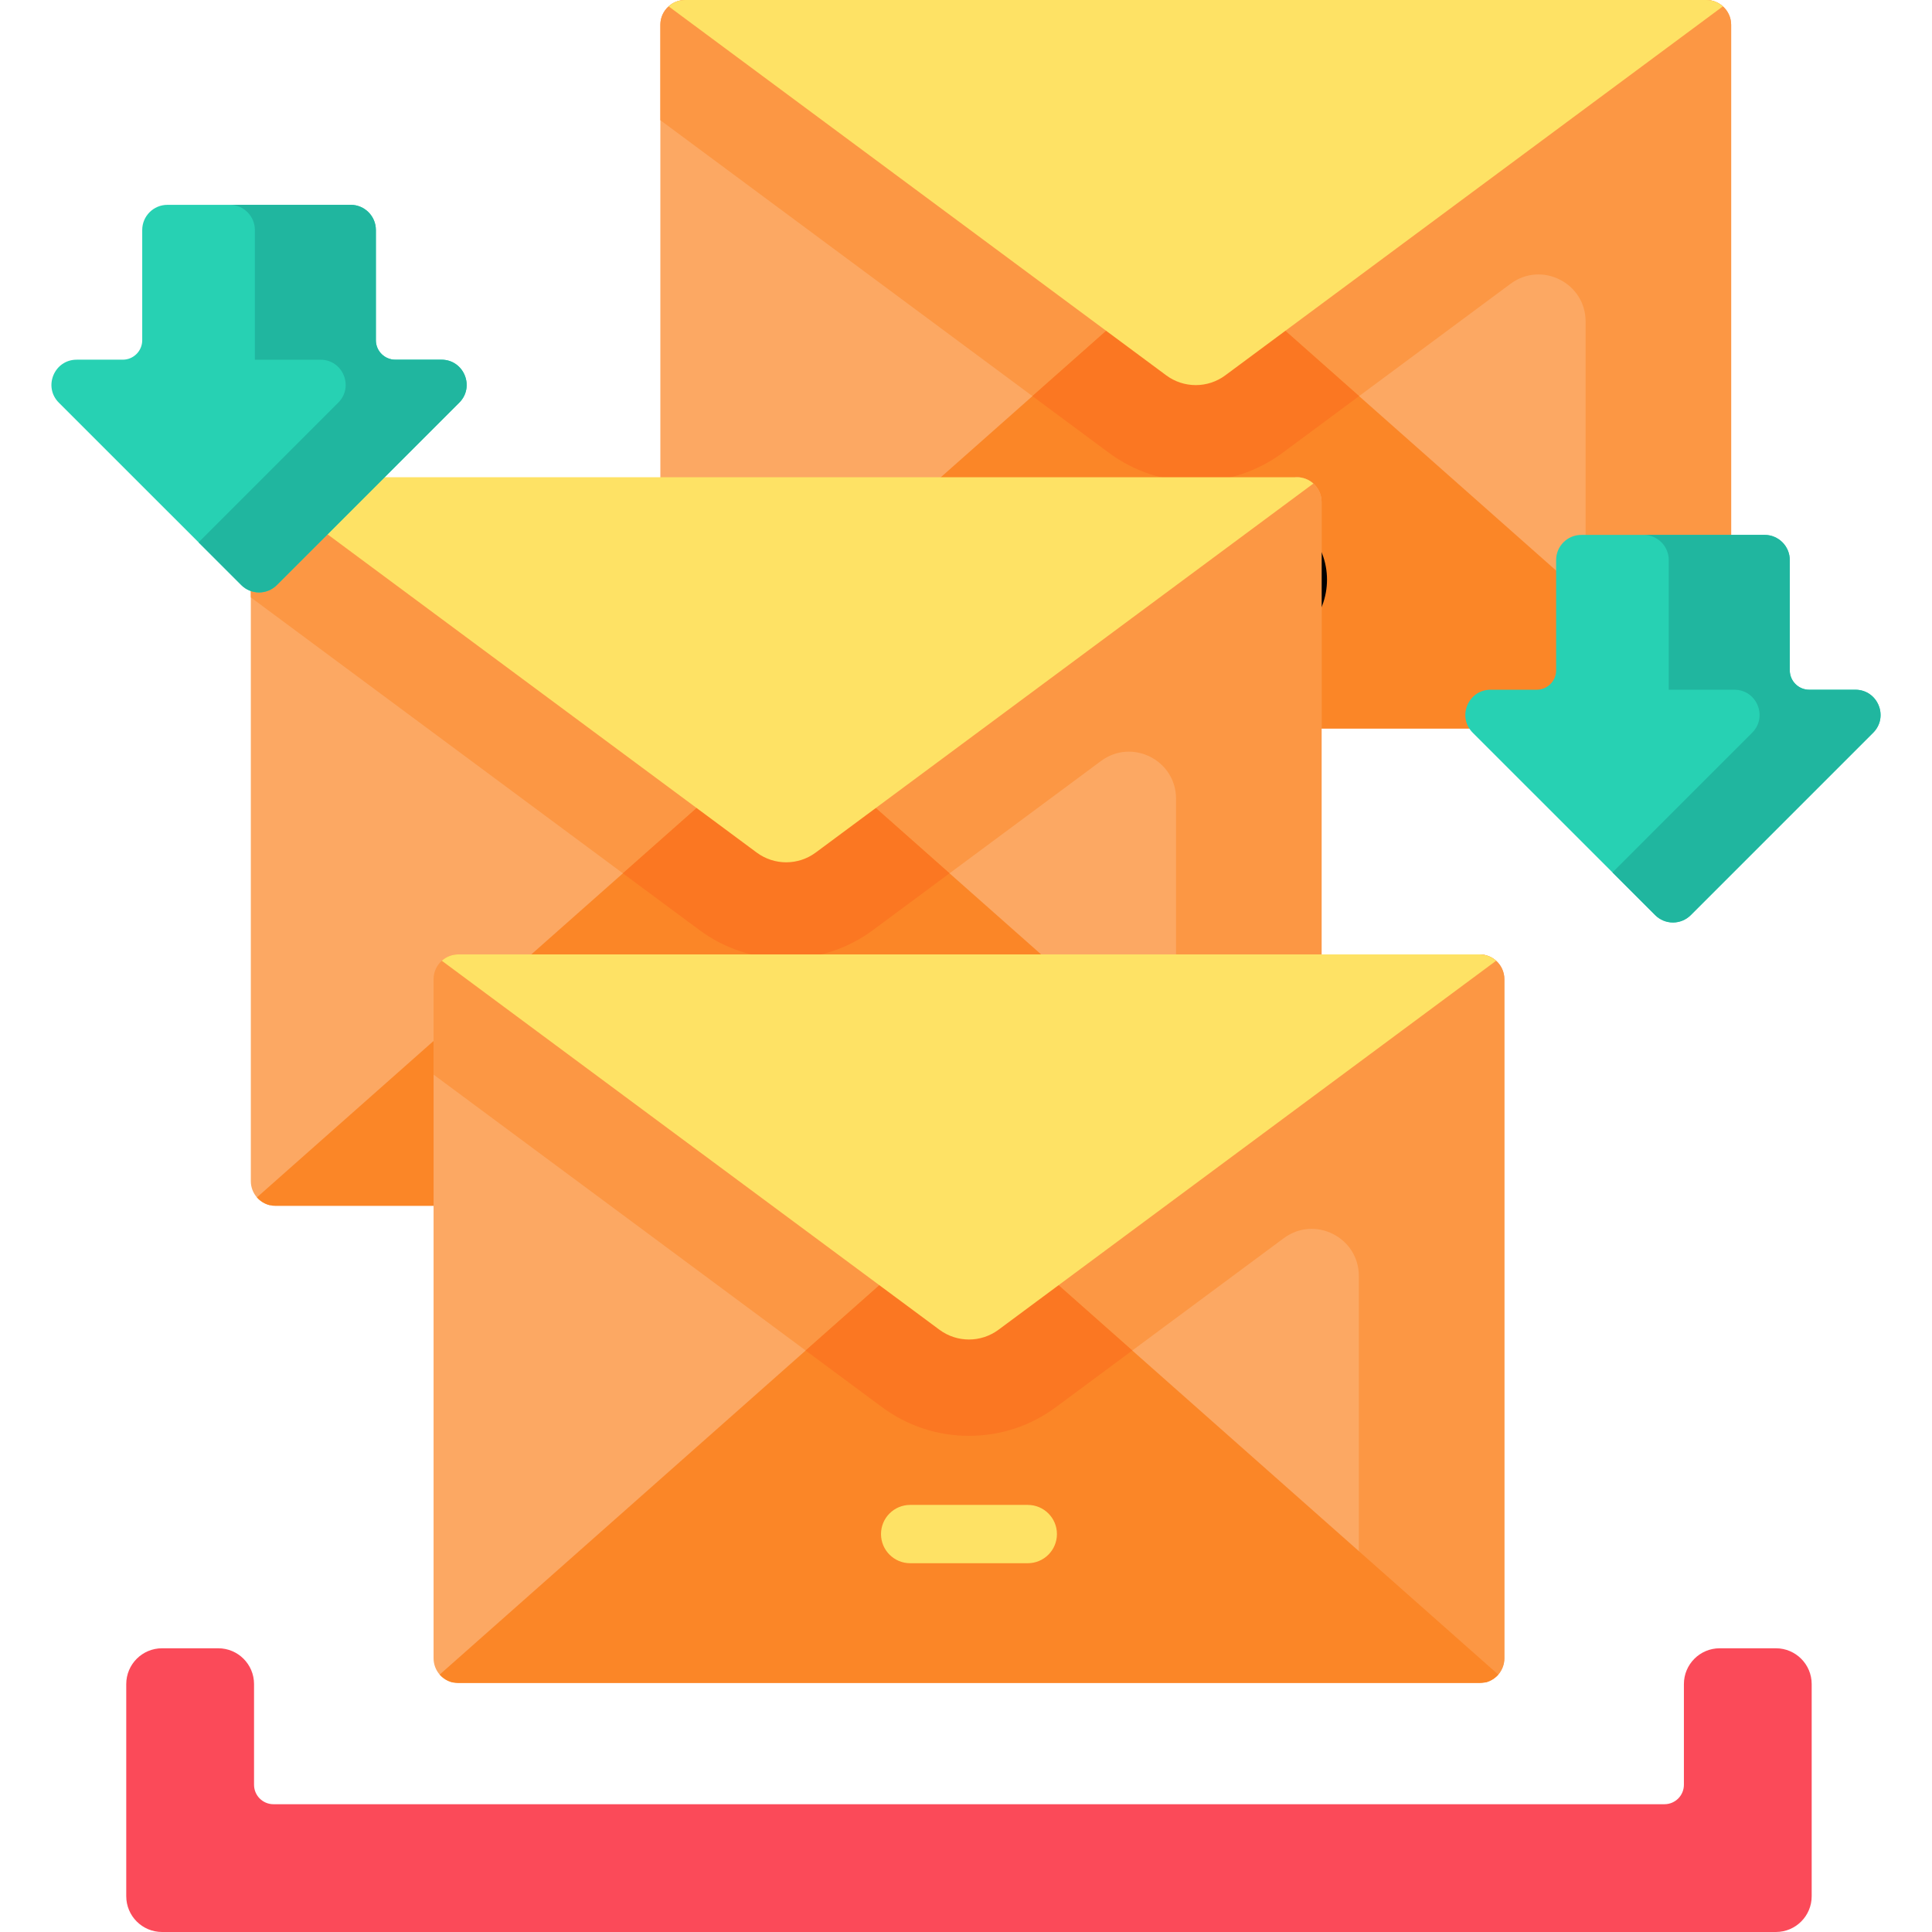 <svg width="200" height="200" viewBox="0 0 200 200" fill="none" xmlns="http://www.w3.org/2000/svg">
<g clip-path="url(#clip0_205_704)">
<path d="M71.04 2.44141e-05L116.983 34.068L70.343 75.368C69.808 75.244 69.341 74.95 68.991 74.555C68.601 74.101 68.359 73.513 68.359 72.865V2.563C68.359 1.807 68.689 1.127 69.213 0.66C69.667 0.249 70.267 -0 70.923 -0H71.04V2.44141e-05Z" fill="#FCA863"/>
<path d="M179.209 2.563V72.865C179.209 73.513 178.967 74.101 178.577 74.555C178.227 74.95 177.76 75.244 177.225 75.368L130.585 34.068L176.529 0H176.646C177.306 0 177.901 0.25 178.356 0.66C178.879 1.127 179.209 1.807 179.209 2.563Z" fill="#FCA863"/>
<path d="M71.04 2.4414e-05L116.983 34.068L108.114 41.923L68.359 12.443V2.563C68.359 1.807 68.689 1.127 69.213 0.66C69.667 0.249 70.267 -0 70.923 -0H71.04V2.4414e-05Z" fill="#FC9744"/>
<path d="M179.208 2.563V72.865C179.208 73.513 178.967 74.101 178.577 74.555C178.227 74.95 177.76 75.244 177.225 75.368L164.142 63.783V33.288C164.142 29.288 159.587 26.994 156.372 29.377L139.454 41.924L130.585 34.069L176.528 0H176.645C177.305 0 177.901 0.25 178.355 0.66C178.878 1.127 179.208 1.807 179.208 2.563Z" fill="#FC9744"/>
<path d="M178.576 74.552C178.106 75.091 177.414 75.432 176.644 75.432H70.924C70.155 75.432 69.463 75.091 68.993 74.552L123.785 26.034L178.576 74.552Z" fill="#FB8627"/>
<path d="M140.691 41.006L132.781 46.871C130.158 48.811 127.046 49.839 123.784 49.839C120.522 49.839 117.41 48.811 114.787 46.871L106.876 41.006L123.783 26.034L140.691 41.006Z" fill="#FB7722"/>
<path d="M178.355 0.657L126.84 38.857C125.025 40.202 122.544 40.202 120.729 38.857L69.213 0.657C69.667 0.249 70.267 0 70.924 0H176.645C177.301 0 177.901 0.249 178.355 0.657Z" fill="#FEE265"/>
<path d="M117.697 60.007H129.871" stroke="black" stroke-width="15" stroke-miterlimit="10" stroke-linecap="round" stroke-linejoin="round"/>
<path d="M28.645 49.4L74.589 83.469L27.949 124.769C27.414 124.644 26.943 124.35 26.597 123.956C26.202 123.501 25.965 122.914 25.965 122.266V51.964C25.965 51.203 26.291 50.527 26.819 50.056C27.269 49.65 27.869 49.4 28.529 49.4H28.645Z" fill="#FCA863"/>
<path d="M136.81 51.964V122.266C136.81 122.914 136.573 123.501 136.179 123.956C135.833 124.35 135.362 124.644 134.826 124.769L88.186 83.469L134.13 49.4H134.247C134.907 49.4 135.506 49.65 135.962 50.056C136.484 50.527 136.81 51.203 136.81 51.964Z" fill="#FCA863"/>
<path d="M28.645 49.4L74.589 83.469L65.72 91.324L25.965 61.843V51.964C25.965 51.203 26.291 50.527 26.819 50.056C27.269 49.65 27.869 49.4 28.529 49.4H28.645Z" fill="#FC9744"/>
<path d="M136.81 51.964V122.266C136.81 122.914 136.573 123.501 136.179 123.956C135.833 124.35 135.362 124.644 134.826 124.769L121.744 113.183V82.688C121.744 78.688 117.188 76.395 113.977 78.777L97.056 91.324L88.186 83.469L134.13 49.401H134.247C134.907 49.401 135.506 49.65 135.962 50.057C136.484 50.527 136.81 51.203 136.81 51.964Z" fill="#FC9744"/>
<path d="M136.179 123.952C135.71 124.491 135.018 124.832 134.248 124.832H28.528C27.758 124.832 27.066 124.491 26.597 123.952L81.388 75.434L136.179 123.952Z" fill="#FB8627"/>
<path d="M98.295 90.406L90.385 96.271C87.762 98.211 84.65 99.238 81.388 99.238C78.126 99.238 75.014 98.211 72.391 96.271L64.481 90.406L81.388 75.434L98.295 90.406Z" fill="#FB7722"/>
<path d="M135.959 50.057L84.443 88.256C82.629 89.602 80.147 89.602 78.332 88.256L26.817 50.057C27.271 49.649 27.871 49.4 28.527 49.4H134.248C134.905 49.4 135.505 49.649 135.959 50.057Z" fill="#FEE265"/>
<path d="M75.301 109.406H87.475" stroke="black" stroke-width="15" stroke-miterlimit="10" stroke-linecap="round" stroke-linejoin="round"/>
<path d="M47.567 98.801L93.507 132.865L46.866 174.169C46.331 174.04 45.864 173.751 45.514 173.356C45.124 172.902 44.883 172.314 44.883 171.666V101.364C44.883 100.604 45.213 99.927 45.736 99.457C46.191 99.05 46.786 98.801 47.446 98.801H47.567Z" fill="#FCA863"/>
<path d="M155.732 101.364V171.666C155.732 172.314 155.49 172.901 155.1 173.356C154.75 173.75 154.283 174.04 153.748 174.169L107.108 132.865L153.047 98.801H153.168C153.824 98.801 154.424 99.05 154.878 99.457C155.402 99.928 155.732 100.604 155.732 101.364Z" fill="#FCA863"/>
<path d="M47.567 98.801L93.507 132.865L84.638 140.72L44.883 111.243V101.364C44.883 100.604 45.213 99.927 45.736 99.457C46.191 99.05 46.786 98.801 47.446 98.801H47.567Z" fill="#FC9744"/>
<path d="M155.732 101.364V171.666C155.732 172.314 155.49 172.901 155.1 173.356C154.75 173.75 154.283 174.04 153.748 174.169L140.666 162.583V132.088C140.666 128.088 136.11 125.795 132.895 128.177L115.978 140.72L107.108 132.865L153.048 98.801H153.169C153.824 98.801 154.424 99.05 154.879 99.457C155.402 99.928 155.732 100.604 155.732 101.364Z" fill="#FC9744"/>
<path d="M155.098 173.352C154.629 173.89 153.937 174.231 153.167 174.231H47.447C46.677 174.231 45.985 173.89 45.516 173.352L100.307 124.833L155.098 173.352Z" fill="#FB8627"/>
<path d="M117.214 139.805L109.304 145.67C106.681 147.611 103.569 148.638 100.307 148.638C97.045 148.638 93.933 147.611 91.31 145.67L83.399 139.805L100.306 124.833L117.214 139.805Z" fill="#FB7722"/>
<path d="M154.878 99.456L103.363 137.656C101.548 139.002 99.067 139.002 97.252 137.656L45.736 99.456C46.19 99.048 46.79 98.8 47.447 98.8H153.167C153.824 98.8 154.424 99.048 154.878 99.456Z" fill="#FEE265"/>
<path d="M106.395 161.824H94.22C92.553 161.824 91.202 160.473 91.202 158.806C91.202 157.139 92.553 155.788 94.22 155.788H106.395C108.062 155.788 109.413 157.139 109.413 158.806C109.413 160.473 108.062 161.824 106.395 161.824Z" fill="#FEE265"/>
<path d="M174.317 174.336V184.759C174.317 185.871 173.416 186.772 172.305 186.772H28.31C27.199 186.772 26.298 185.871 26.298 184.759V174.336C26.298 172.289 24.639 170.629 22.592 170.629H16.776C14.729 170.629 13.069 172.289 13.069 174.336V196.294C13.069 198.341 14.729 200 16.776 200H183.839C185.886 200 187.545 198.341 187.545 196.294V174.336C187.545 172.289 185.886 170.629 183.839 170.629H178.022C175.976 170.629 174.317 172.289 174.317 174.336Z" fill="#FB4A59"/>
<path d="M193.907 75.852L175.028 94.731C174.01 95.75 172.36 95.75 171.342 94.731L152.458 75.852C150.817 74.211 151.982 71.402 154.306 71.402H159.077C160.188 71.402 161.089 70.501 161.089 69.39V57.98C161.089 56.54 162.256 55.373 163.696 55.373H182.669C184.112 55.373 185.276 56.543 185.276 57.98V69.39C185.276 70.501 186.176 71.402 187.288 71.402H192.064C194.388 71.402 195.548 74.211 193.907 75.852Z" fill="#27D1B3"/>
<path d="M193.909 75.851L175.028 94.732C174.01 95.75 172.359 95.75 171.342 94.732L166.923 90.314L181.382 75.851C183.024 74.213 181.865 71.4 179.539 71.4H172.75V57.98C172.75 56.543 171.587 55.372 170.147 55.372H182.67C184.11 55.372 185.278 56.543 185.278 57.98V69.388C185.278 70.5 186.178 71.4 187.29 71.4H192.066C194.388 71.4 195.547 74.213 193.909 75.851Z" fill="#20B69F"/>
<path d="M47.541 41.684L28.662 60.563C27.643 61.582 25.994 61.582 24.976 60.563L6.091 41.684C4.451 40.043 5.615 37.234 7.94 37.234H12.711C13.822 37.234 14.723 36.333 14.723 35.222V23.812C14.723 22.372 15.89 21.205 17.33 21.205H36.303C37.746 21.205 38.91 22.375 38.91 23.812V35.222C38.91 36.333 39.811 37.234 40.922 37.234H45.698C48.022 37.234 49.182 40.043 47.541 41.684Z" fill="#27D1B3"/>
<path d="M47.543 41.682L28.661 60.563C27.643 61.581 25.993 61.581 24.976 60.563L20.557 56.145L35.016 41.682C36.657 40.044 35.498 37.236 33.173 37.236H26.384V23.811C26.384 22.374 25.221 21.203 23.78 21.203H36.303C37.744 21.203 38.911 22.374 38.911 23.811V35.223C38.911 36.335 39.812 37.236 40.923 37.236H45.7C48.022 37.236 49.181 40.044 47.543 41.682Z" fill="#20B69F"/>
</g>
<defs>
<clipPath id="clip0_205_704">
<rect width="200" height="200" fill="white"/>
</clipPath>
</defs>
</svg>

